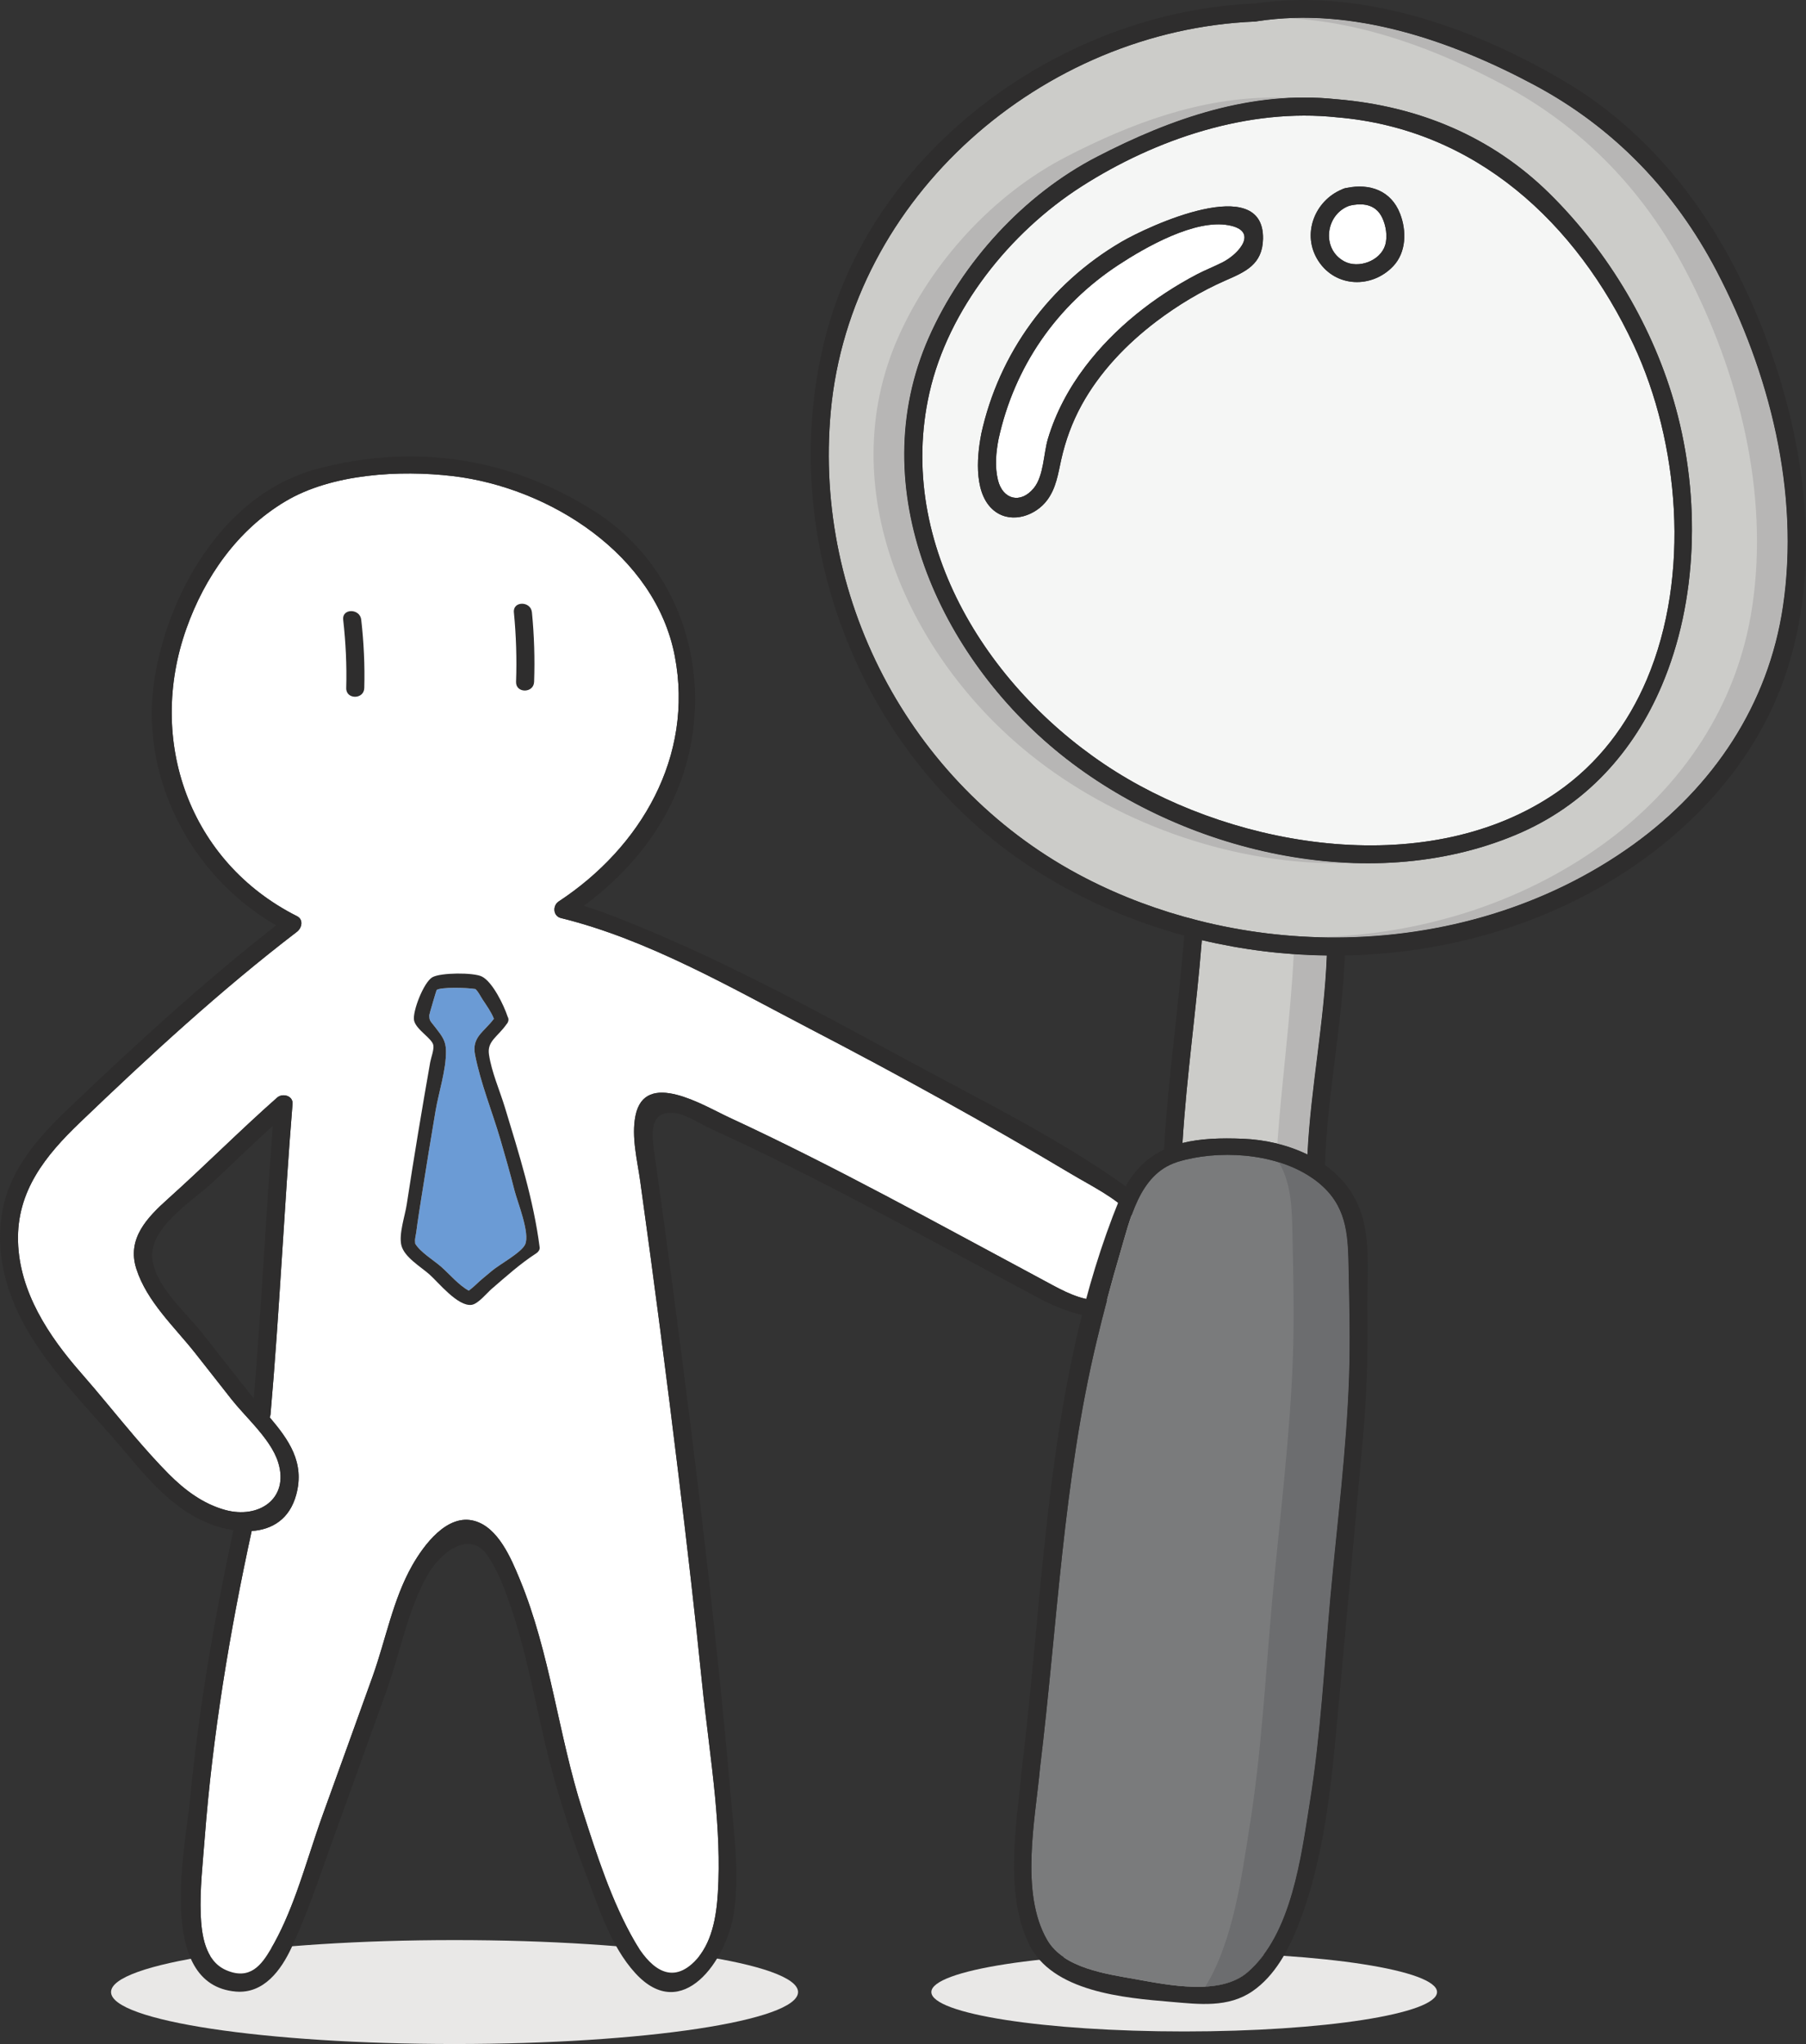 <?xml version="1.0" encoding="UTF-8" standalone="no"?>
<!-- Created with Inkscape (http://www.inkscape.org/) -->

<svg
   xmlns:dc="http://purl.org/dc/elements/1.1/"
   xmlns:cc="http://creativecommons.org/ns#"
   xmlns:rdf="http://www.w3.org/1999/02/22-rdf-syntax-ns#"
   xmlns:svg="http://www.w3.org/2000/svg"
   xmlns="http://www.w3.org/2000/svg"
   xmlns:sodipodi="http://sodipodi.sourceforge.net/DTD/sodipodi-0.dtd"
   xmlns:inkscape="http://www.inkscape.org/namespaces/inkscape"
   id="svg2"
   version="1.1"
   inkscape:version="0.91 r13725"
   xml:space="preserve"
   width="666.65"
   height="754.388"
   viewBox="0 0 666.65 754.388"
   sodipodi:docname="man-with-magnifiying-glass.svg"><rect x="0" y="0" width="666.65" height="754.388" fill="#333333" stroke="none"/><defs
     id="defs6" /><sodipodi:namedview
     pagecolor="#ffffff"
     bordercolor="#666666"
     borderopacity="1"
     objecttolerance="10"
     gridtolerance="10"
     guidetolerance="10"
     inkscape:pageopacity="0"
     inkscape:pageshadow="2"
     inkscape:window-width="1366"
     inkscape:window-height="705"
     id="namedview4"
     showgrid="false"
     inkscape:zoom="0.64766946"
     inkscape:cx="196.64128"
     inkscape:cy="273.59006"
     inkscape:window-x="0"
     inkscape:window-y="0"
     inkscape:window-maximized="1"
     inkscape:current-layer="g10" /><g
     id="g10"
     inkscape:groupmode="layer"
     inkscape:label="ink_ext_XXXXXX"
     transform="matrix(1.25,0,0,-1.25,0,754.388)"><g
       id="g12"
       transform="scale(0.1,0.1)"><path
         d="M 2356.65,153.418 C 2356.65,68.68 1902.51,0 1342.29,0 782.074,0 327.93,68.68 327.93,153.418 c 0,84.742 454.144,153.422 1014.36,153.422 560.22,0 1014.36,-68.68 1014.36,-153.422"
         style="fill:#e9e8e7;fill-opacity:1;fill-rule:nonzero;stroke:none"
         id="path14"
         inkscape:connector-curvature="0" /><path
         d="m 3340.97,2448.75 c 80.49,-86 82.62,-215.54 -49.4,-248.58 -22.92,-5.69 -44.77,-6.4 -65.92,-3.56 -54.55,6.94 -103.94,37.14 -153.7,63.62 -304.37,162.75 -606.97,331.2 -920.23,476.19 -73.2,33.94 -247.16,141.97 -275.05,4.8 -12.79,-62.55 5.51,-132.73 14.21,-195.63 40.52,-290.7 78.36,-581.56 113.72,-872.97 24.7,-202.21 47.98,-404.59 68.59,-607.33 11.19,-108.739 27.54,-221.739 38.38,-334.751 9.06,-95.769 14.03,-191.367 8.35,-283.949 -4.27,-70.012 -17.42,-151.559 -69.3,-203.27 -73.92,-73.738 -136.28,-9.59 -175.73,58.461 -68.41,117.809 -113.01,257.821 -154.58,387.348 -71.97,224.781 -95.24,465.541 -185.86,684.091 -24.88,60.06 -63.26,152.1 -133.44,171.29 -80.5,22.21 -149.08,-70.89 -183.37,-130.95 -57.4,-100.75 -78.54,-220.34 -117.45,-328.72 C 1051.32,949.449 1002.81,813.691 953.594,678.289 927.293,605.629 903.844,526.191 876.121,449.258 854.449,389.559 830.102,331.629 799.363,279.75 772.535,234.441 738.598,186.988 667.344,218.27 c -62.367,27.371 -72.317,106.25 -74.629,164.011 -2.844,74.258 6.043,150.668 11.726,224.758 23.457,305.801 73.563,608.041 138.778,907.621 60.941,4.27 111.937,35.19 131.484,106.96 26.117,95.6 -22.215,162.41 -78.18,228.68 1.063,2.49 1.954,5.34 2.309,8.35 26.832,305.27 40.156,611.42 65.031,916.86 2.133,24.7 -29.675,32.87 -45.488,18.84 -109.453,-96.66 -212.512,-200.43 -321.254,-297.98 -62.898,-56.33 -123.312,-118.69 -94.348,-208.07 31.094,-96.31 111.586,-170.05 172.711,-247.16 36.243,-45.67 71.961,-91.86 108.207,-137.71 19.723,-24.87 44.598,-50.64 68.051,-77.46 30.211,-34.66 58.281,-71.08 70.012,-109.64 32.512,-106.25 -57.57,-166.85 -156.895,-139.48 -65.566,18.12 -119.761,58.99 -167.027,106.61 -34.469,34.82 -67.344,71.79 -99.504,109.28 -53.66,62.72 -105.187,127.4 -159.203,188.87 C 144.063,2089.83 57.352,2220.42 53.266,2369.33 49,2518.22 134.645,2623.77 236.816,2721.5 c 205.582,197.05 414.004,389.3 640.196,562.54 14.57,11.2 19.902,36.07 0,46.03 -318.59,160.44 -443.86,518.66 -326.766,848.62 54.02,152.45 150.5,291.4 292.297,375.98 137.348,82.09 338.487,93.11 494.317,74.8 285.54,-33.76 598.27,-231.69 655.83,-531.63 56.87,-296.55 -100.21,-564.68 -342.92,-724.42 -18.31,-12.08 -16.88,-43 6.39,-48.86 256.93,-63.08 502.32,-205.58 735.08,-326.77 261.03,-135.75 519.02,-277.9 771.69,-428.57 60.06,-35.89 130.59,-69.47 178.04,-120.47"
         style="fill:#ffffff;fill-opacity:1;fill-rule:nonzero;stroke:none"
         id="path16"
         inkscape:connector-curvature="0" /><path
         d="m 1303.06,2294.68 c 24.29,-21.38 52.14,-54.74 81.48,-70.39 0.86,0.79 1.83,1.64 2.98,2.6 5.38,4.44 11.21,8.84 16.18,13.73 15.41,15.13 33.09,28.72 49.55,42.77 20.7,17.67 86.7,53.28 97.55,77.55 14.78,33.07 -22.87,125.35 -31.32,158.65 -12.95,51.03 -27.32,101.69 -42.16,152.19 -24.1,82.02 -58.05,164.99 -74.47,248.95 -10.31,52.73 26.1,66.65 55.65,106.38 -8.03,20.32 -21.6,39 -33.42,56.96 -6.26,9.5 -12.14,22.3 -20.52,30.14 l -0.73,0.67 c -25.49,4.4 -102.89,6.2 -114.46,-2.84 -0.62,-0.48 -21.88,-72.3 -21.81,-74.84 0.45,-16.99 3.36,-16.5 18.27,-35.87 20,-25.98 30.67,-39.13 31.11,-68.69 0.84,-56.82 -21.48,-122.41 -30.89,-178.36 -13.93,-82.81 -27.6,-165.65 -40.6,-248.61 -5.64,-36.03 -11.55,-72.07 -16.18,-108.25 -1.13,-8.77 -4.61,-20.02 -3.52,-28.78 0.36,-2.9 0.39,-4.37 0.3,-5.33 14.86,-25.29 55.71,-49.87 77.01,-68.63"
         style="fill:#6b9bd5;fill-opacity:1;fill-rule:nonzero;stroke:none"
         id="path18"
         inkscape:connector-curvature="0" /><path
         d="m 749.434,1906.1 -1.598,1.96 c -51.352,63.6 -100.926,128.64 -151.922,192.43 -48.152,60.41 -130.598,130.95 -145.168,210.73 -17.594,96.31 119.231,178.22 179.281,234.72 58.465,55.09 116.387,110.88 175.555,165.08 -20.613,-268.14 -33.762,-536.79 -56.148,-804.92 z m 2542.136,294.07 c -22.92,-5.69 -44.77,-6.4 -65.92,-3.56 -54.55,6.94 -103.94,37.14 -153.7,63.62 -304.37,162.75 -606.97,331.2 -920.23,476.19 -73.2,33.94 -247.16,141.97 -275.05,4.8 -12.8,-62.55 5.51,-132.73 14.21,-195.63 40.52,-290.7 78.36,-581.56 113.72,-872.97 24.7,-202.21 47.98,-404.59 68.59,-607.33 11.19,-108.739 27.54,-221.739 38.38,-334.751 9.06,-95.769 14.03,-191.367 8.35,-283.949 -4.27,-70.012 -17.42,-151.559 -69.3,-203.27 -73.92,-73.738 -136.28,-9.59 -175.73,58.461 -68.41,117.809 -113.01,257.821 -154.58,387.348 -71.97,224.781 -95.24,465.541 -185.86,684.091 -24.88,60.06 -63.26,152.1 -133.44,171.29 -80.5,22.21 -149.08,-70.89 -183.37,-130.95 -57.4,-100.75 -78.54,-220.34 -117.45,-328.72 C 1051.32,949.449 1002.81,813.691 953.594,678.289 927.301,605.629 903.844,526.191 876.121,449.258 854.449,389.559 830.102,331.629 799.363,279.75 772.535,234.441 738.598,186.988 667.344,218.27 c -62.367,27.371 -72.317,106.25 -74.629,164.011 -2.844,74.258 6.043,150.668 11.726,224.758 23.457,305.801 73.563,608.041 138.778,907.621 60.941,4.27 111.937,35.19 131.484,106.96 26.121,95.6 -22.215,162.42 -78.18,228.68 1.063,2.49 1.954,5.34 2.309,8.35 26.828,305.27 40.156,611.42 65.031,916.86 2.133,24.7 -29.675,32.87 -45.484,18.84 -109.457,-96.66 -212.516,-200.43 -321.258,-297.98 -62.898,-56.33 -123.312,-118.69 -94.348,-208.07 31.094,-96.31 111.586,-170.05 172.711,-247.16 36.243,-45.67 71.961,-91.86 108.207,-137.7 19.723,-24.88 44.598,-50.65 68.051,-77.47 30.211,-34.66 58.281,-71.08 70.012,-109.64 32.512,-106.25 -57.57,-166.85 -156.895,-139.48 -65.566,18.12 -119.761,58.99 -167.027,106.61 -34.469,34.82 -67.344,71.79 -99.504,109.28 -53.66,62.72 -105.187,127.4 -159.207,188.87 C 144.063,2089.83 57.352,2220.42 53.266,2369.33 49,2518.22 134.645,2623.77 236.816,2721.5 c 205.582,197.05 414.004,389.3 640.196,562.54 14.57,11.2 19.902,36.07 0,46.03 -318.59,160.44 -443.86,518.66 -326.766,848.62 54.02,152.45 150.5,291.4 292.297,375.98 137.348,82.09 338.487,93.11 494.317,74.8 285.54,-33.76 598.27,-231.69 655.83,-531.63 56.87,-296.55 -100.21,-564.68 -342.92,-724.42 -18.31,-12.08 -16.88,-43 6.39,-48.86 256.93,-63.08 502.32,-205.58 735.08,-326.77 261.03,-135.75 519.02,-277.9 771.69,-428.57 60.06,-35.89 130.59,-69.47 178.04,-120.47 80.49,-86 82.62,-215.54 -49.4,-248.58 z m 39.09,327.65 c -203.27,146.59 -437.99,260.84 -657.25,380.07 -278.26,151.39 -560.6,304.9 -856.27,419.87 -30.73,11.9 -61.65,23.1 -92.93,32.87 184.09,136.46 309.71,324.63 326.59,558.64 4.62,63.61 0.71,126.69 -11.73,187.64 -33.76,169.33 -130.95,321.78 -283.58,418.8 -250.01,158.85 -532.53,201.32 -820.021,124.74 C 669.477,4579.55 504.41,4300.93 458.738,4045.96 405.789,3750.47 558.777,3450.54 815.531,3302.88 602.488,3136.56 404.727,2954.97 208.914,2768.59 113.145,2677.43 24.48,2580.59 4.578,2445.2 -13.371,2323.3 23.062,2203.37 85.426,2099.24 158.453,1977.17 262.402,1873.59 354.977,1765.55 c 6.218,-7.29 12.257,-14.4 18.3,-21.68 76.582,-91.5 158.137,-184.97 277.543,-218.37 12.793,-3.73 25.762,-6.4 38.555,-8.35 C 632.52,1254.53 587.031,989.43 561.09,721.828 547.406,580.391 459.809,174.91 696.484,154.84 c 82.446,-6.93 133.442,63.07 164.36,129.699 22.386,48.16 42.109,97.551 60.765,147.66 24.879,66.641 47.801,134.16 71.965,200.43 49.396,135.582 97.546,271.68 146.766,407.431 41.05,112.83 63.43,242.36 123.32,346.49 36.42,63.43 124.02,135.22 178.03,52.94 28.97,-44.06 48.33,-94.69 65.21,-144.27 43.18,-125.44 67.88,-255.69 97.38,-384.689 31.45,-137.531 73.56,-272.39 124.2,-403.883 38.38,-100.039 74.27,-217.488 148.01,-297.796 138.59,-151.032 270.26,39.449 290.87,179.636 16.7,113.891 0.53,231.711 -9.77,346.133 -0.71,6.57 -1.25,12.969 -1.78,19.551 -8.35,99.68 -17.94,199.18 -28.07,298.678 -41.23,405.84 -91.87,810.96 -145.7,1215.37 -14.22,106.62 -28.43,213.4 -43.72,319.84 -2.84,20.08 -6.04,40.15 -8.35,60.23 -5.33,51 -7.64,106.79 60.77,100.57 33.94,-3.02 77.12,-32.33 108.21,-46.55 332.09,-151.04 650.69,-330.85 972.48,-502.14 44.59,-23.63 95.77,-44.06 146.58,-52.06 76.58,-12.08 152.63,3.55 205.93,77.12 77.12,106.42 -1.24,236.31 -93.28,302.59"
         style="fill:#2e2d2d;fill-opacity:1;fill-rule:nonzero;stroke:none"
         id="path20"
         inkscape:connector-curvature="0" /><path
         d="m 1550.8,2360.94 c -10.85,-24.27 -76.85,-59.88 -97.55,-77.55 -16.46,-14.05 -34.14,-27.64 -49.55,-42.77 -4.97,-4.89 -10.8,-9.29 -16.18,-13.73 -1.15,-0.96 -2.12,-1.81 -2.98,-2.6 -29.34,15.65 -57.19,49.01 -81.48,70.39 -21.3,18.76 -62.15,43.34 -77.01,68.63 0.09,0.96 0.06,2.43 -0.3,5.33 -1.09,8.76 2.39,20.01 3.52,28.78 4.63,36.18 10.54,72.22 16.18,108.25 13,82.96 26.67,165.8 40.6,248.61 9.41,55.95 31.73,121.54 30.89,178.36 -0.44,29.56 -11.11,42.71 -31.11,68.69 -14.91,19.37 -17.82,18.88 -18.27,35.87 -0.07,2.54 21.19,74.36 21.81,74.84 11.57,9.04 88.97,7.24 114.46,2.84 l 0.73,-0.67 c 8.38,-7.84 14.26,-20.64 20.52,-30.14 11.82,-17.96 25.39,-36.64 33.42,-56.96 -29.55,-39.73 -65.96,-53.65 -55.65,-106.38 16.42,-83.96 50.37,-166.93 74.47,-248.95 14.84,-50.5 29.21,-101.16 42.16,-152.19 8.45,-33.3 46.1,-125.58 31.32,-158.65 z m -106.84,560.82 c -5.8,39.62 25.36,51.33 51.95,89.39 2.02,1.97 3.54,4.37 4.43,7.13 2.19,5.5 1.35,10.71 -1.25,14.97 -11.21,34.17 -44.48,102.74 -76.17,118.63 -24.38,12.22 -121.77,11.74 -146.09,-2.17 -26.03,-14.88 -59.49,-102.44 -54.1,-127.58 5.82,-27.15 53.07,-52.9 56.85,-72.75 2.6,-13.62 -6.84,-37.32 -9.18,-50.61 -24.6,-139.82 -47.93,-279.95 -69.37,-420.29 -4.97,-32.58 -23.7,-86.64 -15.89,-119.8 8.28,-35.14 57.11,-63.53 82.97,-86.37 26.66,-23.54 83.69,-95.38 124.52,-89.89 19.3,2.6 45.16,34.99 58.78,46.72 42.72,36.78 84.87,74.91 132.35,105.52 5.4,3.49 10.8,10.31 9.91,17.27 -18.01,140.74 -61.48,277.92 -102.62,413.27 -15.26,50.23 -39.44,104.45 -47.09,156.56"
         style="fill:#2e2d2d;fill-opacity:1;fill-rule:nonzero;stroke:none"
         id="path22"
         inkscape:connector-curvature="0" /><path
         d="m 1523.94,4021.96 c -1.2,-34.31 52.1,-34.27 53.31,0 2.39,68.55 0.26,136.82 -6.4,205.09 -3.3,33.83 -56.64,34.17 -53.3,0 6.66,-68.28 8.79,-136.54 6.39,-205.09"
         style="fill:#2e2d2d;fill-opacity:1;fill-rule:nonzero;stroke:none"
         id="path24"
         inkscape:connector-curvature="0" /><path
         d="m 1013.43,4205.3 c 7.6,-67.09 10.84,-134.21 8.98,-201.72 -0.95,-34.32 52.36,-34.29 53.31,0 1.86,67.51 -1.38,134.63 -8.99,201.72 -3.81,33.71 -57.16,34.09 -53.3,0"
         style="fill:#2e2d2d;fill-opacity:1;fill-rule:nonzero;stroke:none"
         id="path26"
         inkscape:connector-curvature="0" /><path
         d="m 4243.63,153.418 c 0,-64.238 -334.28,-116.309 -746.64,-116.309 -412.36,0 -746.64,52.07 -746.64,116.309 0,64.242 334.28,116.312 746.64,116.312 412.36,0 746.64,-52.07 746.64,-116.312"
         style="fill:#e9e8e7;fill-opacity:1;fill-rule:nonzero;stroke:none"
         id="path28"
         inkscape:connector-curvature="0" /><path
         d="m 4081.2,5393.34 c 11.55,-23.09 17.06,-56.86 9.25,-82.09 -14.22,-46.55 -79.07,-70.36 -120.83,-47.79 -68.41,36.6 -55.44,138.94 15.11,164.18 39.08,9.24 77.11,4.79 96.47,-34.3"
         style="fill:#ffffff;fill-opacity:1;fill-rule:nonzero;stroke:none"
         id="path30"
         inkscape:connector-curvature="0" /><path
         d="m 3628.1,5370.07 c 89.57,-16.7 31.64,-83.87 -16.87,-108.93 -25.23,-12.96 -51.88,-23.09 -76.94,-36.24 -126.16,-66.45 -242.72,-157.96 -329.25,-271.86 -48.68,-64.14 -87.42,-136.29 -110.52,-213.58 -12.97,-43.17 -12.08,-109.8 -41.93,-145.87 -39.09,-47.27 -91.51,-33.23 -105.55,23.98 -9.77,39.81 -5.86,81.91 1.78,121.36 46.73,213.4 170.94,394.11 355.02,514.58 78.36,51.35 224.76,135.21 324.26,116.56"
         style="fill:#ffffff;fill-opacity:1;fill-rule:nonzero;stroke:none"
         id="path32"
         inkscape:connector-curvature="0" /><path
         d="m 4907.09,4010.6 c 107.31,251.6 113.71,556.33 41.75,819.13 -64.32,235.79 -198.29,461.27 -372.25,633.09 -171.82,169.87 -388.78,259.06 -628.11,279.14 l -2.67,0.18 c -250.19,26.48 -486.5,-56.15 -706.47,-169.87 -216.07,-111.59 -398.91,-312.02 -496.81,-534.12 -196.7,-446.34 32.69,-943.33 389.84,-1230.47 358.03,-288.03 906.9,-419.86 1342.4,-238.09 209.85,87.42 350.58,248.76 432.32,441.01 m 162.04,1224.25 c 156.37,-298.87 246.09,-652.82 195.99,-990.06 -43,-290.34 -205.58,-532.88 -442.26,-703.45 -254.44,-183.2 -565.04,-273.11 -876.87,-274.18 -137.36,-0.53 -274.89,16.35 -407.79,50.11 -115.14,28.97 -226.9,70.72 -332.1,124.91 -505.68,260.31 -805.08,811.32 -752.84,1377.95 58.28,633.8 624.74,1125.82 1253.57,1151.4 2.3,0.18 4.44,0.36 6.39,1.06 l 0.53,0 c 280.39,42.83 571.61,-57.38 816.29,-188.16 235.25,-125.45 415.78,-313.61 539.09,-549.58"
         style="fill:#ccccc9;fill-opacity:1;fill-rule:nonzero;stroke:none"
         id="path34"
         inkscape:connector-curvature="0" /><path
         d="m 3993.38,3487.06 c -253.23,8.95 -508.77,90.74 -721.04,221.87 212.54,-131.27 468.34,-213.05 721.88,-221.84 -0.27,-0.01 -0.57,-0.02 -0.84,-0.03 m -721.39,222.09 c -0.05,0.03 -0.12,0.08 -0.17,0.11 0.04,-0.03 0.12,-0.08 0.17,-0.11 m -555.26,1263.29 c 7.61,22 16.19,43.92 25.8,65.71 97.9,222.1 280.74,422.53 496.81,534.12 0.33,0.18 0.65,0.34 0.99,0.52 -0.33,-0.17 -0.67,-0.35 -0.99,-0.52 -216.07,-111.59 -398.91,-312.02 -496.81,-534.12 -9.61,-21.79 -18.19,-43.71 -25.8,-65.71 m 523.68,600.38 c 0.3,0.16 0.64,0.34 0.95,0.5 -0.32,-0.17 -0.64,-0.33 -0.95,-0.5 m 1.06,0.56 c 0.31,0.16 0.63,0.32 0.94,0.48 -0.31,-0.16 -0.63,-0.32 -0.94,-0.48 m 1.05,0.54 c 0.33,0.16 0.66,0.33 0.98,0.5 -0.32,-0.16 -0.66,-0.34 -0.98,-0.5 m 1.02,0.52 c 0.34,0.17 0.68,0.35 1.01,0.52 -0.34,-0.17 -0.67,-0.35 -1.01,-0.52 m 1.04,0.54 c 176.65,90.81 363.78,161.22 560.16,170.97 0.13,0 0.24,-0.01 0.37,-0.02 -196.51,-9.68 -383.77,-80.08 -560.53,-170.95"
         style="fill:#e9e8e7;fill-opacity:1;fill-rule:nonzero;stroke:none"
         id="path36"
         inkscape:connector-curvature="0" /><path
         d="m 3948.86,3486.29 c -326.72,0 -661.73,124 -907.09,321.39 -357.15,287.14 -586.54,784.13 -389.85,1230.47 97.91,222.1 280.74,422.53 496.81,534.12 192.01,99.26 396.46,174.76 611.72,174.76 14.7,0 29.49,-0.36 44.29,-1.08 -196.38,-9.75 -383.51,-80.16 -560.16,-170.97 l -0.03,-0.02 c -0.33,-0.17 -0.67,-0.35 -1.01,-0.52 -0.02,-0.01 -0.02,-0.01 -0.04,-0.02 -0.32,-0.17 -0.65,-0.34 -0.98,-0.5 -0.04,-0.03 -0.07,-0.04 -0.11,-0.06 -0.31,-0.16 -0.63,-0.32 -0.94,-0.48 -0.04,-0.02 -0.07,-0.04 -0.11,-0.06 -0.31,-0.16 -0.65,-0.34 -0.95,-0.5 -0.04,-0.01 -0.05,-0.02 -0.08,-0.03 -0.34,-0.18 -0.66,-0.34 -0.99,-0.52 -216.07,-111.59 -398.91,-312.02 -496.81,-534.12 -9.61,-21.79 -18.19,-43.71 -25.8,-65.71 -148.19,-428.67 75.93,-891.64 415.63,-1164.76 43.82,-35.24 90.48,-68.15 139.46,-98.42 0.05,-0.03 0.12,-0.08 0.17,-0.11 0.13,-0.08 0.22,-0.14 0.35,-0.22 212.27,-131.13 467.81,-212.92 721.04,-221.87 -14.83,-0.52 -29.65,-0.77 -44.52,-0.77"
         style="fill:#b7b6b5;fill-opacity:1;fill-rule:nonzero;stroke:none"
         id="path38"
         inkscape:connector-curvature="0" /><path
         d="m 4530.04,5784.43 c -0.33,0.18 -0.64,0.34 -0.97,0.52 0.32,-0.17 0.65,-0.35 0.97,-0.52"
         style="fill:#e9e8e7;fill-opacity:1;fill-rule:nonzero;stroke:none"
         id="path40"
         inkscape:connector-curvature="0" /><path
         d="m 3940.6,3267.15 c -16.48,0 -32.97,0.28 -49.45,0.78 299.74,7.57 596.4,97.22 841.11,273.41 236.67,170.57 399.26,413.11 442.26,703.45 50.11,337.24 -39.63,691.19 -195.99,990.06 -123.32,235.97 -303.84,424.13 -539.1,549.58 -192.44,102.86 -413.69,186.48 -635.81,196.79 15.08,0.73 30.14,1.08 45.23,1.08 236.86,0 474.89,-87.73 680.22,-197.35 0.33,-0.18 0.64,-0.34 0.97,-0.52 l 0,0 c 235.25,-125.45 415.78,-313.61 539.09,-549.58 126.89,-242.54 209.9,-521.35 209.91,-798.07 0,-64.27 -4.48,-128.43 -13.92,-191.99 -43,-290.34 -205.58,-532.88 -442.26,-703.45 -254.44,-183.2 -565.04,-273.11 -876.87,-274.18 l 0,0 c -1.8,0 -3.59,-0.01 -5.39,-0.01"
         style="fill:#b7b6b5;fill-opacity:1;fill-rule:nonzero;stroke:none"
         id="path42"
         inkscape:connector-curvature="0" /><path
         d="m 3729.75,5330.09 c 3.55,196.7 -340.27,36.6 -418.1,-9.06 -212.86,-124.38 -361.94,-328.72 -414.18,-567.88 -0.36,-1.07 -0.36,-2.31 -0.54,-3.38 -12.79,-67.52 -21.68,-179.99 43.36,-226.02 50.11,-35.18 119.05,-10.3 152.45,35.19 26.13,35.35 31.81,76.94 41.05,118.69 12.62,56.68 32.34,110.52 60.23,161.51 53.49,97.38 132.56,180 220.86,246.99 62.73,47.44 131.5,89.02 203.64,120.64 59.52,25.95 109.8,47.44 111.23,123.32 z m 384.68,-80.67 c 38.56,41.04 39.62,104.12 20.08,154.58 -26.47,68.59 -89.55,90.09 -157.07,76.41 -2.14,-0.18 -4.44,-0.53 -6.93,-1.42 -2.84,-0.71 -5.33,-1.6 -7.46,-3.02 -81.74,-33.94 -120.3,-134.15 -69.66,-211.63 51.17,-78.53 158.14,-81.55 221.04,-14.92 z m 710.03,-233.12 c 133.98,-286.79 168.98,-680.18 38.73,-987.22 -56.14,-132.37 -143.03,-248.76 -265.99,-333.52 -374.38,-258.17 -936.75,-168.09 -1301.9,60.95 -370.47,232.41 -652.45,669.16 -550.64,1118.88 55.97,246.99 237.74,473.71 448.47,608.75 219.62,140.73 493.97,232.77 755.35,204.52 409.03,-34.3 706.82,-310.77 875.98,-672.36"
         style="fill:#f5f6f5;fill-opacity:1;fill-rule:nonzero;stroke:none"
         id="path44"
         inkscape:connector-curvature="0" /><path
         d="m 3982.59,2283.86 c 2.14,-103.95 4.79,-207.89 1.25,-312.01 -7.29,-217.32 -35.36,-435.16 -55.09,-651.75 -18.13,-201.14 -28.43,-405.299 -60.59,-604.838 -25.77,-160.453 -53.31,-390.91 -184.44,-503.571 -80.49,-69.3 -233.48,-37.66 -329.25,-20.429 -87.42,15.636 -214.11,32.347 -262.26,115.847 -80.84,139.84 -34.83,356.969 -20.97,508.539 51.18,420.222 68.06,847.382 167.38,1260.322 20.62,86.17 43.36,172.35 68.59,257.46 29.5,99.86 56.32,233.3 166.67,269.9 1.25,0.54 2.66,1.08 4.09,1.43 117.44,35.71 281.98,27.36 390.55,-43.71 14.21,-9.07 27.36,-19.37 39.44,-30.75 72.67,-68.76 72.67,-152.62 74.63,-246.44"
         style="fill:#7a7b7c;fill-opacity:1;fill-rule:nonzero;stroke:none"
         id="path46"
         inkscape:connector-curvature="0" /><path
         d="m 3681.8,210.07 c 0.01,0 0.02,0.008 0.02,0.02 -0.01,-0.012 -0.01,-0.012 -0.02,-0.02 m 0.19,0.16 c 0.02,0.02 0.04,0.032 0.06,0.051 -0.02,-0.019 -0.04,-0.031 -0.06,-0.051 m 0.19,0.161 c 0.07,0.058 0.14,0.109 0.21,0.168 -0.07,-0.059 -0.14,-0.118 -0.21,-0.168 m 0.22,0.179 c 0.07,0.059 0.14,0.11 0.2,0.168 -0.07,-0.058 -0.13,-0.109 -0.2,-0.168 m 0.23,0.192 c 0.06,0.058 0.12,0.109 0.19,0.156 -0.07,-0.047 -0.13,-0.098 -0.19,-0.156 m 0.23,0.199 c 0.06,0.047 0.12,0.098 0.18,0.148 -0.06,-0.05 -0.12,-0.101 -0.18,-0.148 m 0.21,0.18 c 0.06,0.05 0.12,0.097 0.18,0.148 -0.06,-0.051 -0.12,-0.098 -0.18,-0.148 m 0.22,0.187 c 0.07,0.051 0.13,0.102 0.19,0.16 -0.06,-0.058 -0.12,-0.109 -0.19,-0.16"
         style="fill:#d0d0ce;fill-opacity:1;fill-rule:nonzero;stroke:none"
         id="path48"
         inkscape:connector-curvature="0" /><path
         d="m 3683.5,211.512 c 0.08,0.058 0.15,0.117 0.22,0.179 17.88,15.36 33.83,32.899 48.11,52.168 l 0,0 c -14.28,-19.269 -30.23,-36.808 -48.11,-52.168 -0.07,-0.062 -0.14,-0.121 -0.22,-0.179"
         style="fill:#d0d0ce;fill-opacity:1;fill-rule:nonzero;stroke:none"
         id="path50"
         inkscape:connector-curvature="0" /><path
         d="m 3867.96,2561.41 c -0.05,0.03 -0.11,0.07 -0.17,0.11 0.06,-0.04 0.12,-0.08 0.17,-0.11 m -0.68,0.44 c -0.06,0.04 -0.12,0.08 -0.18,0.12 0.06,-0.04 0.12,-0.08 0.18,-0.12 m -0.59,0.39 c -0.06,0.03 -0.11,0.06 -0.16,0.1 0.05,-0.04 0.1,-0.07 0.16,-0.1 m -0.68,0.43 c -0.06,0.04 -0.12,0.07 -0.18,0.11 0.06,-0.04 0.12,-0.07 0.18,-0.11 m -0.72,0.46 c -0.03,0.02 -0.05,0.03 -0.09,0.05 0.03,-0.01 0.06,-0.03 0.09,-0.05 m -0.64,0.41 c -0.02,0.01 -0.03,0.02 -0.05,0.03 0.01,-0.01 0.03,-0.02 0.05,-0.03"
         style="fill:#e9e8e7;fill-opacity:1;fill-rule:nonzero;stroke:none"
         id="path52"
         inkscape:connector-curvature="0" /><path
         d="m 3559.64,169.711 c 82.86,135.359 107.16,327.027 130.01,469.359 35.75,221.828 47.21,448.8 67.36,672.42 21.92,240.8 53.14,482.98 61.24,724.58 3.95,115.75 0.99,231.32 -1.39,346.87 -1.69,81.06 -2.24,155.39 -40.25,220.39 31.56,-9.78 61.38,-22.92 87.99,-39.76 0.02,-0.01 0.03,-0.02 0.05,-0.03 0.18,-0.12 0.37,-0.24 0.55,-0.36 0.04,-0.02 0.06,-0.03 0.09,-0.05 0.18,-0.12 0.36,-0.23 0.54,-0.35 0.06,-0.04 0.12,-0.07 0.18,-0.11 0.17,-0.11 0.35,-0.22 0.52,-0.33 0.05,-0.04 0.1,-0.07 0.16,-0.1 0.13,-0.09 0.27,-0.18 0.41,-0.27 0.06,-0.04 0.12,-0.08 0.18,-0.12 0.17,-0.11 0.34,-0.22 0.51,-0.33 0.06,-0.04 0.12,-0.08 0.17,-0.11 0.19,-0.12 0.37,-0.24 0.56,-0.36 14.21,-9.07 27.36,-19.37 39.44,-30.75 72.67,-68.76 72.67,-152.62 74.63,-246.44 1.38,-67 2.97,-133.99 2.98,-201.04 0,-36.97 -0.47,-73.96 -1.73,-110.97 -7.29,-217.32 -35.36,-435.16 -55.09,-651.75 -18.13,-201.14 -28.43,-405.299 -60.59,-604.838 -22.25,-138.582 -45.84,-329.383 -136.33,-451.403 -14.28,-19.269 -30.23,-36.808 -48.11,-52.168 -0.07,-0.062 -0.14,-0.121 -0.22,-0.179 0,-0.012 -0.01,-0.024 -0.02,-0.024 -0.06,-0.058 -0.12,-0.109 -0.19,-0.16 -0.01,-0.019 -0.03,-0.027 -0.04,-0.039 -0.06,-0.051 -0.12,-0.098 -0.18,-0.148 -0.01,-0.012 -0.02,-0.02 -0.03,-0.032 -0.06,-0.05 -0.12,-0.101 -0.18,-0.148 -0.02,-0.012 -0.03,-0.031 -0.04,-0.043 -0.07,-0.047 -0.13,-0.098 -0.19,-0.156 -0.01,0 -0.02,-0.012 -0.03,-0.024 -0.06,-0.058 -0.13,-0.109 -0.2,-0.168 -0.01,-0.011 -0.01,-0.011 -0.01,-0.011 -0.07,-0.059 -0.14,-0.11 -0.21,-0.168 -0.04,-0.039 -0.09,-0.082 -0.13,-0.11 -0.02,-0.019 -0.04,-0.031 -0.06,-0.051 -0.05,-0.05 -0.11,-0.101 -0.17,-0.14 0,-0.012 -0.01,-0.02 -0.02,-0.02 -32.22,-26.718 -75.64,-37.711 -122.16,-40.359"
         style="fill:#6c6d6f;fill-opacity:1;fill-rule:nonzero;stroke:none"
         id="path54"
         inkscape:connector-curvature="0" /><path
         d="m 3918.09,3213.86 c -7.47,-196.7 -47.62,-390.91 -57.21,-587.42 -59,28.95 -126.34,43.88 -190.84,46.38 -65.03,2.66 -125.09,0.7 -178.21,-12.62 12.43,200.43 41.57,399.26 57.21,599.15 120.65,-28.61 244.85,-43.89 369.05,-45.49"
         style="fill:#ccccc9;fill-opacity:1;fill-rule:nonzero;stroke:none"
         id="path56"
         inkscape:connector-curvature="0" /><path
         d="m 3860.88,2626.44 0,0 c 9.59,196.51 49.74,390.72 57.21,587.42 -32.55,0.42 -65.1,1.78 -97.58,4.07 0.01,0.02 0.01,0.03 0.01,0.06 32.48,-2.29 65.03,-3.71 97.57,-4.13 -7.47,-196.7 -47.62,-390.91 -57.21,-587.42 m -0.67,0.32 c -27.92,13.64 -57.72,24.05 -88.17,31.59 0,0.04 0.01,0.07 0.01,0.1 30.46,-7.54 60.24,-18.04 88.16,-31.69"
         style="fill:#e9e8e7;fill-opacity:1;fill-rule:nonzero;stroke:none"
         id="path58"
         inkscape:connector-curvature="0" /><path
         d="m 3860.88,2626.44 0,0 c -0.22,0.11 -0.44,0.21 -0.67,0.32 -27.92,13.65 -57.7,24.15 -88.16,31.69 13.26,186.75 38.91,372.37 48.46,559.48 32.48,-2.29 65.03,-3.65 97.58,-4.07 -7.47,-196.7 -47.62,-390.91 -57.21,-587.42"
         style="fill:#b7b6b5;fill-opacity:1;fill-rule:nonzero;stroke:none"
         id="path60"
         inkscape:connector-curvature="0" /><path
         d="m 5265.12,4244.79 c -43,-290.34 -205.58,-532.88 -442.26,-703.45 -254.44,-183.2 -565.04,-273.11 -876.87,-274.17 -137.36,-0.54 -274.89,16.34 -407.79,50.1 -115.14,28.97 -226.9,70.72 -332.1,124.91 -505.68,260.32 -805.08,811.32 -752.84,1377.95 58.28,633.8 624.74,1125.82 1253.57,1151.4 2.3,0.18 4.44,0.36 6.39,1.07 l 0.53,0 c 280.39,42.82 571.61,-57.39 816.29,-188.17 235.25,-125.45 415.78,-313.61 539.09,-549.58 156.37,-298.87 246.09,-652.82 195.99,-990.06 z M 3860.88,2626.44 c -59,28.95 -126.34,43.88 -190.84,46.37 -65.03,2.67 -125.09,0.71 -178.21,-12.61 12.43,200.43 41.57,399.26 57.21,599.15 120.65,-28.61 244.85,-43.89 369.06,-45.49 -7.48,-196.7 -47.63,-390.91 -57.22,-587.42 z m 121.71,-342.58 c 2.14,-103.95 4.79,-207.89 1.25,-312.01 -7.29,-217.32 -35.36,-435.16 -55.09,-651.75 -18.13,-201.14 -28.43,-405.299 -60.59,-604.838 -25.77,-160.453 -53.31,-390.91 -184.44,-503.571 -80.49,-69.3 -233.48,-37.66 -329.25,-20.429 -87.42,15.636 -214.11,32.347 -262.26,115.847 -80.84,139.852 -34.83,356.969 -20.97,508.539 51.18,420.222 68.06,847.382 167.38,1260.322 20.62,86.17 43.36,172.35 68.59,257.46 29.5,99.86 56.32,233.3 166.67,269.9 1.25,0.54 2.66,1.08 4.09,1.43 117.44,35.71 281.98,27.36 390.55,-43.71 14.21,-9.07 27.36,-19.37 39.44,-30.75 72.67,-68.76 72.67,-152.62 74.63,-246.44 z m 1226.38,2769.57 c -118.7,307.58 -308.81,578.55 -597.55,746.81 -267.78,156.19 -593.47,270.44 -906.02,224.6 -565.39,-23.81 -1121.72,-422.89 -1266.71,-979.94 -147.84,-567.7 80.31,-1196.7 557.04,-1536.97 151.2,-107.85 321.96,-186.57 501.24,-235.26 -15.98,-208.96 -47.08,-416.85 -59.34,-626.33 -0.18,-1.78 0,-3.55 0.36,-5.16 -56.15,-26.3 -101.47,-71.96 -132.56,-148.19 -214.82,-526.65 -219.62,-1121.02 -287.49,-1677.342 -14.92,-161.687 -53.49,-365.847 20.08,-519.378 68.23,-142.668 281.63,-160.09 420.4,-171.809 82.98,-7.109 168.27,-17.949 240.23,31.437 66.46,45.661 107.33,122.961 135.75,196.161 76.59,196 97.37,414.019 116.2,621.73 25.24,277.011 51,554.201 75.52,831.391 10.67,121.18 13.86,242 12.08,363.72 -1.41,95.23 12.09,209.31 -24.16,299.93 -21.33,53.13 -57.21,95.06 -101.28,126.69 l 0,0.53 c 6.75,207.01 50.81,411.16 58.64,617.99 260.12,4.8 518.66,69.65 745.39,196.69 246.27,138.07 457.54,351.47 552.24,621.19 115.49,329.25 62.72,702.75 -60.06,1021.51"
         style="fill:#2e2d2d;fill-opacity:1;fill-rule:nonzero;stroke:none"
         id="path62"
         inkscape:connector-curvature="0" /><path
         d="m 4863.19,4029.08 c -56.14,-132.37 -143.03,-248.76 -265.99,-333.52 -374.38,-258.17 -936.75,-168.09 -1301.9,60.95 -370.47,232.41 -652.45,669.16 -550.64,1118.88 55.97,246.99 237.74,473.71 448.47,608.75 219.62,140.73 493.97,232.77 755.35,204.52 409.03,-34.3 706.82,-310.77 875.98,-672.36 133.98,-286.79 168.98,-680.18 38.73,-987.22 z m -286.6,1433.74 c -171.82,169.87 -388.78,259.06 -628.11,279.14 l -2.67,0.18 c -250.19,26.47 -486.5,-56.15 -706.47,-169.87 -216.07,-111.58 -398.91,-312.02 -496.81,-534.12 -196.7,-446.34 32.69,-943.33 389.83,-1230.47 358.04,-288.02 906.91,-419.87 1342.41,-238.09 209.85,87.42 350.58,248.76 432.32,441.01 107.31,251.6 113.71,556.33 41.75,819.13 -64.32,235.79 -198.29,461.27 -372.25,633.09"
         style="fill:#2e2d2d;fill-opacity:1;fill-rule:nonzero;stroke:none"
         id="path64"
         inkscape:connector-curvature="0" /><path
         d="m 4090.44,5311.25 c -14.21,-46.55 -79.06,-70.36 -120.82,-47.79 -68.41,36.6 -55.44,138.94 15.11,164.18 39.08,9.24 77.11,4.79 96.47,-34.29 11.55,-23.1 17.06,-56.87 9.24,-82.1 z m -113,169.16 c -2.31,-0.36 -4.63,-0.89 -6.93,-1.43 -2.49,-0.88 -4.98,-1.95 -7.46,-3.01 -81.74,-33.94 -120.3,-134.15 -69.66,-211.62 51.18,-78.54 158.14,-81.56 221.04,-14.93 38.56,41.04 39.62,104.12 20.08,154.58 -26.47,68.59 -89.55,90.09 -157.07,76.41"
         style="fill:#2e2d2d;fill-opacity:1;fill-rule:nonzero;stroke:none"
         id="path66"
         inkscape:connector-curvature="0" /><path
         d="m 3611.23,5261.15 c -25.23,-12.97 -51.88,-23.1 -76.94,-36.25 -126.16,-66.45 -242.72,-157.96 -329.25,-271.86 -48.68,-64.14 -87.42,-136.29 -110.52,-213.58 -12.97,-43.17 -12.08,-109.8 -41.93,-145.87 -39.09,-47.27 -91.51,-33.23 -105.55,23.98 -9.77,39.81 -5.86,81.91 1.78,121.36 46.73,213.4 170.94,394.11 355.02,514.58 78.35,51.35 224.76,135.21 324.26,116.56 89.57,-16.7 31.64,-83.87 -16.87,-108.92 z m -299.58,59.88 c -212.86,-124.38 -361.94,-328.72 -414.18,-567.88 -0.36,-1.07 -0.36,-2.31 -0.54,-3.38 -12.79,-67.52 -21.68,-179.99 43.36,-226.01 50.11,-35.19 119.05,-10.31 152.45,35.18 26.13,35.35 31.81,76.94 41.05,118.69 12.62,56.68 32.34,110.52 60.23,161.52 53.49,97.37 132.56,179.99 220.86,246.98 62.73,47.44 131.5,89.02 203.64,120.64 59.52,25.95 109.8,47.44 111.23,123.32 3.55,196.7 -340.27,36.6 -418.1,-9.06"
         style="fill:#2e2d2d;fill-opacity:1;fill-rule:nonzero;stroke:none"
         id="path68"
         inkscape:connector-curvature="0" /></g></g></svg>